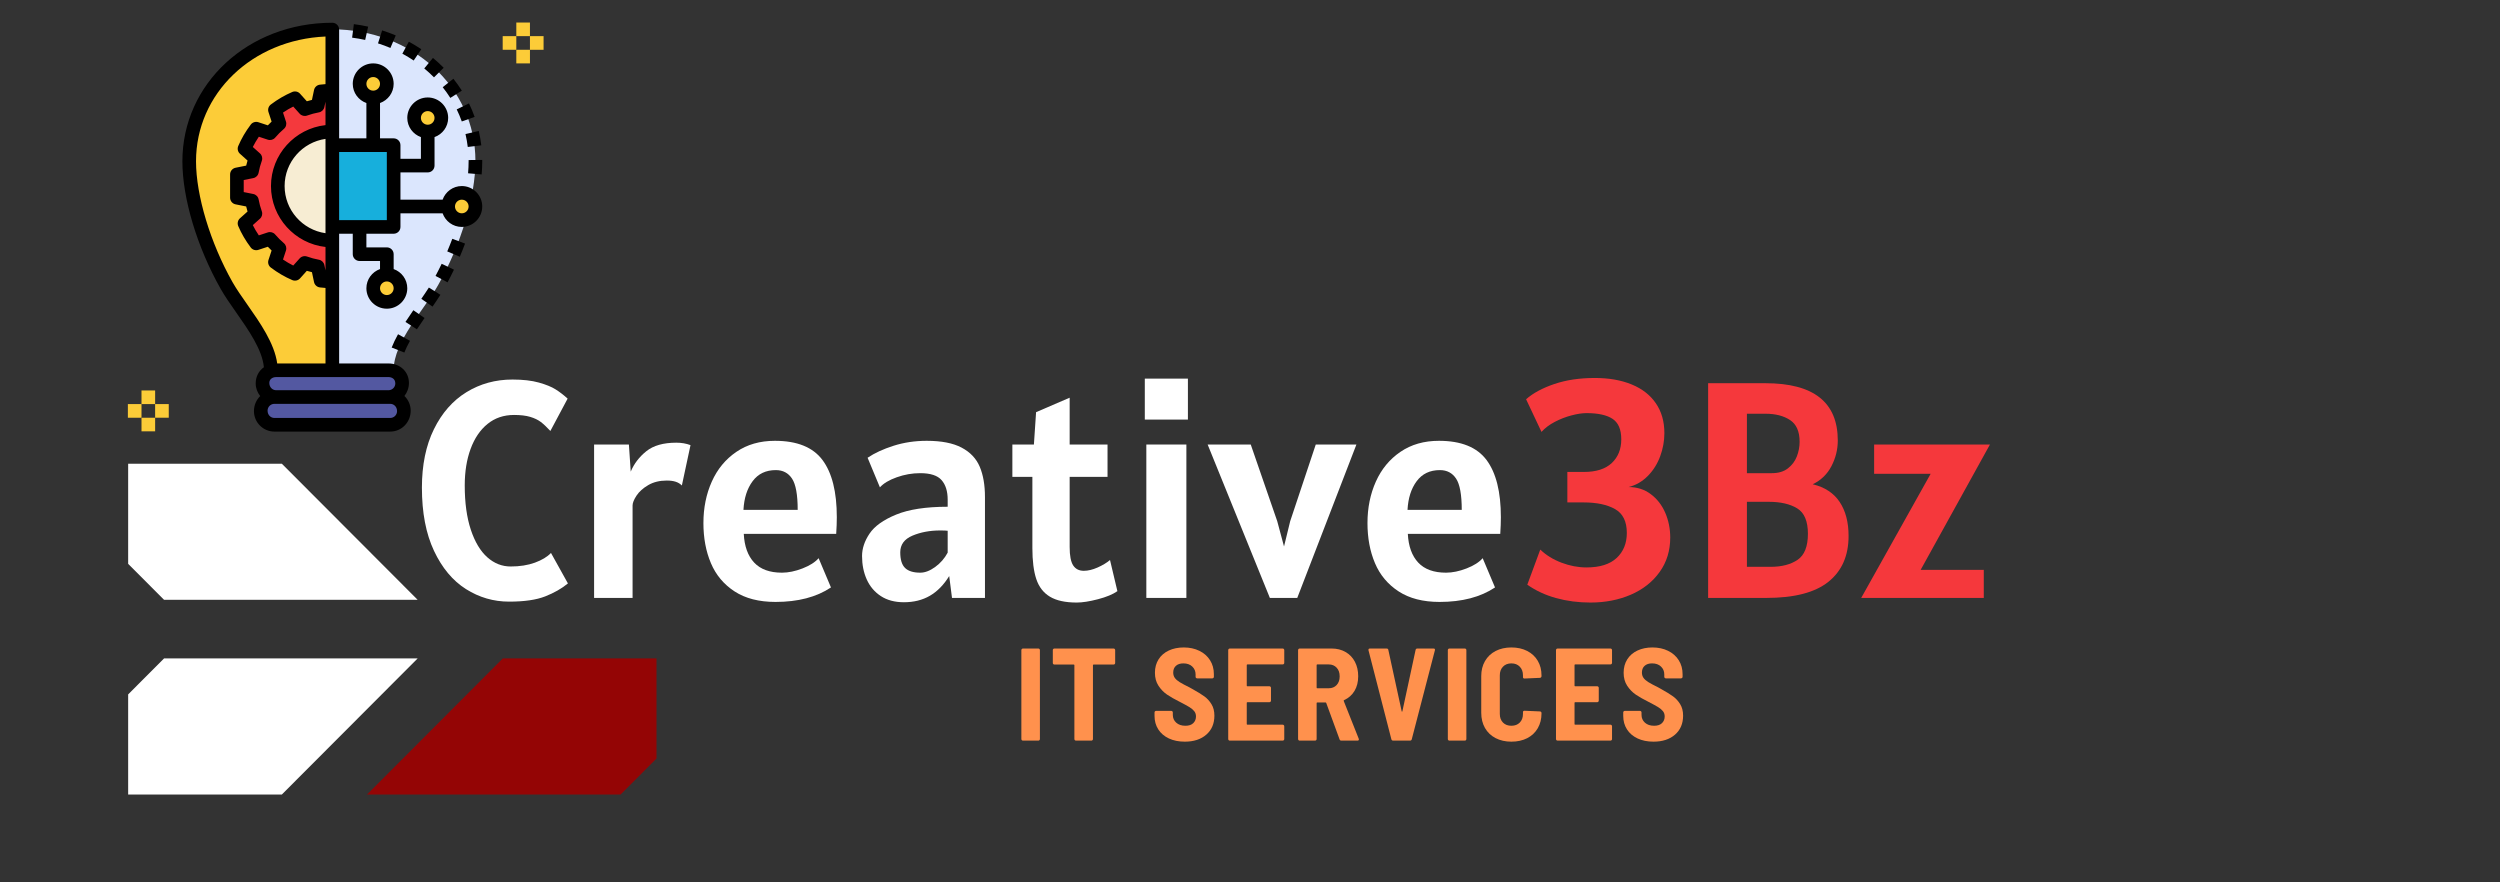 <svg xmlns="http://www.w3.org/2000/svg" xmlns:xlink="http://www.w3.org/1999/xlink" width="1700" zoomAndPan="magnify" viewBox="0 0 1275 450" height="600" preserveAspectRatio="xMidYMid meet" version="1.0"><rect x="0" y="0" width="1275" height="450" fill="#333333" stroke="none"/><defs><g/><clipPath id="5e80df4eb8"><path d="M 187 335 L 335 335 L 335 405.254 L 187 405.254 Z M 187 335 " clip-rule="nonzero"/></clipPath><clipPath id="591fe4f47e"><path d="M 65.094 236.504 L 214 236.504 L 214 306 L 65.094 306 Z M 65.094 236.504 " clip-rule="nonzero"/></clipPath><clipPath id="186d71a264"><path d="M 65.094 335 L 214 335 L 214 405.254 L 65.094 405.254 Z M 65.094 335 " clip-rule="nonzero"/></clipPath><clipPath id="a08a2557d3"><path d="M 93 11.484 L 246 11.484 L 246 219.984 L 93 219.984 Z M 93 11.484 " clip-rule="nonzero"/></clipPath><clipPath id="533aace960"><path d="M 72 213 L 80 213 L 80 219.984 L 72 219.984 Z M 72 213 " clip-rule="nonzero"/></clipPath><clipPath id="c55b6be1f2"><path d="M 65.094 206 L 73 206 L 73 214 L 65.094 214 Z M 65.094 206 " clip-rule="nonzero"/></clipPath><clipPath id="387949482d"><path d="M 263 11.484 L 271 11.484 L 271 19 L 263 19 Z M 263 11.484 " clip-rule="nonzero"/></clipPath><clipPath id="64591cea11"><path d="M 270 18 L 277.344 18 L 277.344 26 L 270 26 Z M 270 18 " clip-rule="nonzero"/></clipPath></defs><g clip-path="url(#5e80df4eb8)"><path fill="#940505" d="M 334.82 386.848 L 316.508 405.199 L 187.172 405.199 L 256.434 335.789 L 334.82 335.789 Z M 334.82 386.848 " fill-opacity="1" fill-rule="nonzero"/></g><g clip-path="url(#591fe4f47e)"><path fill="#ffffff" d="M 65.359 236.504 L 143.746 236.504 L 213.008 305.914 L 83.676 305.914 L 65.359 287.562 Z M 65.359 236.504 " fill-opacity="1" fill-rule="nonzero"/></g><g clip-path="url(#186d71a264)"><path fill="#ffffff" d="M 65.359 354.141 L 83.676 335.789 L 213.008 335.789 L 143.746 405.199 L 65.359 405.199 Z M 65.359 354.141 " fill-opacity="1" fill-rule="nonzero"/></g><g fill="#ffffff" fill-opacity="1"><g transform="translate(209.362, 304.94)"><g><path d="M 50.266 1.891 C 42.359 1.891 35.023 -0.242 28.266 -4.516 C 21.516 -8.785 16.082 -15.289 11.969 -24.031 C 7.863 -32.781 5.812 -43.516 5.812 -56.234 C 5.812 -67.805 7.852 -77.742 11.938 -86.047 C 16.02 -94.348 21.555 -100.645 28.547 -104.938 C 35.535 -109.227 43.352 -111.375 52 -111.375 C 57.289 -111.375 61.766 -110.863 65.422 -109.844 C 69.086 -108.82 71.969 -107.645 74.062 -106.312 C 76.164 -104.977 78.188 -103.422 80.125 -101.641 L 71.328 -85.141 C 69.492 -87.129 67.867 -88.66 66.453 -89.734 C 65.035 -90.805 63.238 -91.672 61.062 -92.328 C 58.895 -92.984 56.133 -93.312 52.781 -93.312 C 47.539 -93.312 43.035 -91.781 39.266 -88.719 C 35.504 -85.656 32.629 -81.41 30.641 -75.984 C 28.648 -70.566 27.656 -64.352 27.656 -57.344 C 27.656 -48.539 28.688 -41.023 30.75 -34.797 C 32.82 -28.566 35.625 -23.879 39.156 -20.734 C 42.688 -17.598 46.656 -16.031 51.062 -16.031 C 55.719 -16.031 59.836 -16.68 63.422 -17.984 C 67.016 -19.297 69.754 -20.945 71.641 -22.938 L 80.281 -7.391 C 77.082 -4.766 73.219 -2.562 68.688 -0.781 C 64.156 1 58.016 1.891 50.266 1.891 Z M 50.266 1.891 "/></g></g></g><g fill="#ffffff" fill-opacity="1"><g transform="translate(292.144, 304.94)"><g><path d="M 10.844 -78.234 L 28.594 -78.234 L 29.531 -64.406 C 31.207 -68.438 33.852 -71.906 37.469 -74.812 C 41.082 -77.719 46.188 -79.172 52.781 -79.172 C 55.395 -79.172 57.805 -78.754 60.016 -77.922 L 55.609 -57.344 C 54.723 -58.227 53.66 -58.867 52.422 -59.266 C 51.191 -59.66 49.688 -59.859 47.906 -59.859 C 44.25 -59.859 41.098 -59.082 38.453 -57.531 C 35.805 -55.988 33.812 -54.195 32.469 -52.156 C 31.133 -50.113 30.469 -48.438 30.469 -47.125 L 30.469 0 L 10.844 0 Z M 10.844 -78.234 "/></g></g></g><g fill="#ffffff" fill-opacity="1"><g transform="translate(352.15, 304.94)"><g><path d="M 43.359 2.047 C 34.93 2.047 27.969 0.254 22.469 -3.328 C 16.969 -6.922 12.945 -11.727 10.406 -17.75 C 7.863 -23.77 6.594 -30.578 6.594 -38.172 C 6.594 -45.922 8.02 -52.977 10.875 -59.344 C 13.727 -65.707 17.906 -70.758 23.406 -74.5 C 28.906 -78.25 35.453 -80.125 43.047 -80.125 C 54.359 -80.125 62.445 -76.863 67.312 -70.344 C 72.188 -63.82 74.625 -54.094 74.625 -41.156 C 74.625 -38.645 74.52 -35.816 74.312 -32.672 L 27.172 -32.672 C 27.492 -26.336 29.266 -21.453 32.484 -18.016 C 35.703 -14.586 40.426 -12.875 46.656 -12.875 C 49.906 -12.875 53.391 -13.594 57.109 -15.031 C 60.828 -16.477 63.57 -18.223 65.344 -20.266 L 71.641 -5.344 C 64.254 -0.414 54.828 2.047 43.359 2.047 Z M 54.672 -44.922 C 54.672 -52.617 53.711 -57.922 51.797 -60.828 C 49.891 -63.734 47.129 -65.188 43.516 -65.188 C 38.43 -65.188 34.488 -63.301 31.688 -59.531 C 28.883 -55.77 27.328 -50.898 27.016 -44.922 Z M 54.672 -44.922 "/></g></g></g><g fill="#ffffff" fill-opacity="1"><g transform="translate(433.676, 304.94)"><g><path d="M 27.328 2.203 C 22.672 2.203 18.742 1.156 15.547 -0.938 C 12.359 -3.031 9.961 -5.859 8.359 -9.422 C 6.766 -12.984 5.969 -16.961 5.969 -21.359 C 5.969 -25.18 7.238 -28.988 9.781 -32.781 C 12.32 -36.582 16.836 -39.816 23.328 -42.484 C 29.816 -45.16 38.586 -46.5 49.641 -46.5 L 49.641 -50.109 C 49.641 -54.398 48.602 -57.723 46.531 -60.078 C 44.469 -62.441 40.844 -63.625 35.656 -63.625 C 31.57 -63.625 27.578 -62.926 23.672 -61.531 C 19.773 -60.145 16.91 -58.43 15.078 -56.391 L 8.797 -71.484 C 12.359 -73.891 16.781 -75.93 22.062 -77.609 C 27.352 -79.285 32.984 -80.125 38.953 -80.125 C 46.441 -80.125 52.375 -78.969 56.75 -76.656 C 61.125 -74.352 64.203 -71.109 65.984 -66.922 C 67.766 -62.734 68.656 -57.551 68.656 -51.375 L 68.656 0 L 51.844 0 L 50.422 -11.156 C 47.648 -6.656 44.363 -3.301 40.562 -1.094 C 36.77 1.102 32.359 2.203 27.328 2.203 Z M 35.656 -12.875 C 38.062 -12.875 40.598 -13.844 43.266 -15.781 C 45.941 -17.719 48.066 -20.156 49.641 -23.094 L 49.641 -34.25 C 48.91 -34.352 47.656 -34.406 45.875 -34.406 C 40.582 -34.406 35.852 -33.523 31.688 -31.766 C 27.531 -30.016 25.453 -27.176 25.453 -23.25 C 25.453 -19.531 26.273 -16.867 27.922 -15.266 C 29.566 -13.672 32.145 -12.875 35.656 -12.875 Z M 35.656 -12.875 "/></g></g></g><g fill="#ffffff" fill-opacity="1"><g transform="translate(511.746, 304.94)"><g><path d="M 37.391 2.359 C 31.578 2.359 27.02 1.363 23.719 -0.625 C 20.414 -2.613 18.098 -5.609 16.766 -9.609 C 15.43 -13.617 14.766 -18.898 14.766 -25.453 L 14.766 -61.734 L 4.562 -61.734 L 4.562 -78.234 L 15.547 -78.234 L 16.656 -94.734 L 33.781 -102.109 L 33.781 -78.234 L 53.094 -78.234 L 53.094 -61.734 L 33.781 -61.734 L 33.781 -25.922 C 33.781 -21.523 34.379 -18.41 35.578 -16.578 C 36.785 -14.742 38.594 -13.828 41 -13.828 C 43.145 -13.828 45.488 -14.391 48.031 -15.516 C 50.57 -16.641 52.68 -17.91 54.359 -19.328 L 58.125 -3.453 C 55.82 -1.828 52.508 -0.453 48.188 0.672 C 43.863 1.797 40.266 2.359 37.391 2.359 Z M 37.391 2.359 "/></g></g></g><g fill="#ffffff" fill-opacity="1"><g transform="translate(572.851, 304.94)"><g><path d="M 11 -111.844 L 32.984 -111.844 L 32.984 -90.953 L 11 -90.953 Z M 11.781 -78.234 L 32.203 -78.234 L 32.203 0 L 11.781 0 Z M 11.781 -78.234 "/></g></g></g><g fill="#ffffff" fill-opacity="1"><g transform="translate(616.834, 304.94)"><g><path d="M -0.938 -78.234 L 21.047 -78.234 L 34.562 -39.109 L 38.016 -26.234 L 41.156 -39.109 L 54.203 -78.234 L 74.938 -78.234 L 44.766 0 L 30.797 0 Z M -0.938 -78.234 "/></g></g></g><g fill="#ffffff" fill-opacity="1"><g transform="translate(690.82, 304.94)"><g><path d="M 43.359 2.047 C 34.93 2.047 27.969 0.254 22.469 -3.328 C 16.969 -6.922 12.945 -11.727 10.406 -17.75 C 7.863 -23.77 6.594 -30.578 6.594 -38.172 C 6.594 -45.922 8.02 -52.977 10.875 -59.344 C 13.727 -65.707 17.906 -70.758 23.406 -74.5 C 28.906 -78.25 35.453 -80.125 43.047 -80.125 C 54.359 -80.125 62.445 -76.863 67.312 -70.344 C 72.188 -63.82 74.625 -54.094 74.625 -41.156 C 74.625 -38.645 74.52 -35.816 74.312 -32.672 L 27.172 -32.672 C 27.492 -26.336 29.266 -21.453 32.484 -18.016 C 35.703 -14.586 40.426 -12.875 46.656 -12.875 C 49.906 -12.875 53.391 -13.594 57.109 -15.031 C 60.828 -16.477 63.57 -18.223 65.344 -20.266 L 71.641 -5.344 C 64.254 -0.414 54.828 2.047 43.359 2.047 Z M 54.672 -44.922 C 54.672 -52.617 53.711 -57.922 51.797 -60.828 C 49.891 -63.734 47.129 -65.188 43.516 -65.188 C 38.43 -65.188 34.488 -63.301 31.688 -59.531 C 28.883 -55.77 27.328 -50.898 27.016 -44.922 Z M 54.672 -44.922 "/></g></g></g><g fill="#f5383c" fill-opacity="1"><g transform="translate(772.334, 304.94)"><g><path d="M 38.797 2.359 C 32.617 2.359 26.781 1.598 21.281 0.078 C 15.781 -1.441 10.883 -3.719 6.594 -6.75 L 13.203 -24.656 C 16.129 -21.832 19.723 -19.609 23.984 -17.984 C 28.254 -16.359 32.516 -15.547 36.766 -15.547 C 43.566 -15.547 48.695 -17.156 52.156 -20.375 C 55.613 -23.602 57.344 -27.859 57.344 -33.141 C 57.344 -39.004 55.336 -43.062 51.328 -45.312 C 47.328 -47.57 42 -48.703 35.344 -48.703 L 27.016 -48.703 L 27.016 -64.25 L 35.5 -64.25 C 41.727 -64.25 46.453 -65.766 49.672 -68.797 C 52.898 -71.836 54.516 -75.875 54.516 -80.906 C 54.516 -85.875 53.047 -89.336 50.109 -91.297 C 47.18 -93.266 42.734 -94.25 36.766 -94.25 C 34.617 -94.25 32.094 -93.867 29.188 -93.109 C 26.281 -92.359 23.438 -91.258 20.656 -89.812 C 17.883 -88.375 15.609 -86.66 13.828 -84.672 L 5.969 -101.328 C 9.531 -104.461 14.332 -107.051 20.375 -109.094 C 26.426 -111.145 33.301 -112.172 41 -112.172 C 48.227 -112.172 54.508 -111.066 59.844 -108.859 C 65.188 -106.66 69.297 -103.453 72.172 -99.234 C 75.055 -95.023 76.5 -89.961 76.5 -84.047 C 76.5 -80.016 75.781 -76.062 74.344 -72.188 C 72.906 -68.312 70.797 -64.973 68.016 -62.172 C 65.242 -59.367 62 -57.492 58.281 -56.547 C 62.57 -56.547 66.328 -55.344 69.547 -52.938 C 72.773 -50.531 75.238 -47.363 76.938 -43.438 C 78.633 -39.508 79.484 -35.297 79.484 -30.797 C 79.484 -24.086 77.676 -18.219 74.062 -13.188 C 70.457 -8.164 65.562 -4.316 59.375 -1.641 C 53.195 1.023 46.336 2.359 38.797 2.359 Z M 38.797 2.359 "/></g></g></g><g fill="#f5383c" fill-opacity="1"><g transform="translate(857.944, 304.94)"><g><path d="M 66.531 -57.969 C 72.656 -56.5 77.234 -53.5 80.266 -48.969 C 83.305 -44.438 84.828 -38.641 84.828 -31.578 C 84.828 -21.523 81.41 -13.75 74.578 -8.25 C 67.742 -2.75 57.18 0 42.891 0 L 13.203 0 L 13.203 -109.5 L 42.422 -109.5 C 67.023 -109.5 79.328 -99.758 79.328 -80.281 C 79.328 -75.719 78.254 -71.367 76.109 -67.234 C 73.961 -63.098 70.77 -60.008 66.531 -57.969 Z M 59.859 -79.641 C 59.859 -84.879 58.234 -88.57 54.984 -90.719 C 51.734 -92.863 47.547 -93.938 42.422 -93.938 L 32.984 -93.938 L 32.984 -63.625 L 45.719 -63.625 C 49.062 -63.625 51.781 -64.438 53.875 -66.062 C 55.977 -67.688 57.5 -69.711 58.438 -72.141 C 59.383 -74.578 59.859 -77.078 59.859 -79.641 Z M 45.078 -15.859 C 50.734 -15.859 55.316 -17.051 58.828 -19.438 C 62.336 -21.82 64.094 -26.234 64.094 -32.672 C 64.094 -39.117 62.27 -43.453 58.625 -45.672 C 54.988 -47.898 50.16 -49.016 44.141 -49.016 L 32.984 -49.016 L 32.984 -15.859 Z M 45.078 -15.859 "/></g></g></g><g fill="#f5383c" fill-opacity="1"><g transform="translate(947.167, 304.94)"><g><path d="M 32.359 -14.297 L 64.562 -14.297 L 64.562 0 L 2.047 0 L 37.469 -63.312 L 8.641 -63.312 L 8.641 -78.234 L 67.703 -78.234 Z M 32.359 -14.297 "/></g></g></g><g fill="#ff914d" fill-opacity="1"><g transform="translate(517.336, 377.717)"><g><path d="M 4.359 0 C 4.141 0 3.953 -0.078 3.797 -0.234 C 3.641 -0.391 3.562 -0.582 3.562 -0.812 L 3.562 -46.172 C 3.562 -46.391 3.641 -46.578 3.797 -46.734 C 3.953 -46.891 4.141 -46.969 4.359 -46.969 L 12.219 -46.969 C 12.438 -46.969 12.625 -46.891 12.781 -46.734 C 12.938 -46.578 13.016 -46.391 13.016 -46.172 L 13.016 -0.812 C 13.016 -0.582 12.938 -0.391 12.781 -0.234 C 12.625 -0.078 12.438 0 12.219 0 Z M 4.359 0 "/></g></g></g><g fill="#ff914d" fill-opacity="1"><g transform="translate(535.187, 377.717)"><g><path d="M 32.75 -46.969 C 32.969 -46.969 33.156 -46.891 33.312 -46.734 C 33.469 -46.578 33.547 -46.391 33.547 -46.172 L 33.547 -39.594 C 33.547 -39.375 33.469 -39.188 33.312 -39.031 C 33.156 -38.875 32.969 -38.797 32.75 -38.797 L 22.547 -38.797 C 22.328 -38.797 22.219 -38.68 22.219 -38.453 L 22.219 -0.812 C 22.219 -0.582 22.141 -0.391 21.984 -0.234 C 21.828 -0.078 21.633 0 21.406 0 L 13.562 0 C 13.332 0 13.141 -0.078 12.984 -0.234 C 12.828 -0.391 12.75 -0.582 12.75 -0.812 L 12.75 -38.453 C 12.75 -38.68 12.641 -38.797 12.422 -38.797 L 2.547 -38.797 C 2.328 -38.797 2.141 -38.875 1.984 -39.031 C 1.828 -39.188 1.75 -39.375 1.75 -39.594 L 1.75 -46.172 C 1.75 -46.391 1.828 -46.578 1.984 -46.734 C 2.141 -46.891 2.328 -46.969 2.547 -46.969 Z M 32.75 -46.969 "/></g></g></g><g fill="#ff914d" fill-opacity="1"><g transform="translate(571.828, 377.717)"><g/></g></g><g fill="#ff914d" fill-opacity="1"><g transform="translate(586.592, 377.717)"><g><path d="M 17.656 0.531 C 14.562 0.531 11.852 -0.016 9.531 -1.109 C 7.207 -2.203 5.406 -3.742 4.125 -5.734 C 2.852 -7.723 2.219 -10.016 2.219 -12.609 L 2.219 -14.359 C 2.219 -14.586 2.297 -14.781 2.453 -14.938 C 2.609 -15.094 2.797 -15.172 3.016 -15.172 L 10.734 -15.172 C 10.961 -15.172 11.156 -15.094 11.312 -14.938 C 11.469 -14.781 11.547 -14.586 11.547 -14.359 L 11.547 -13.094 C 11.547 -11.52 12.125 -10.207 13.281 -9.156 C 14.445 -8.102 16.016 -7.578 17.984 -7.578 C 19.734 -7.578 21.066 -8.023 21.984 -8.922 C 22.898 -9.816 23.359 -10.957 23.359 -12.344 C 23.359 -13.375 23.066 -14.258 22.484 -15 C 21.898 -15.738 21.082 -16.43 20.031 -17.078 C 18.977 -17.723 17.359 -18.609 15.172 -19.734 C 12.484 -21.078 10.289 -22.328 8.594 -23.484 C 6.895 -24.648 5.441 -26.148 4.234 -27.984 C 3.023 -29.816 2.422 -32.031 2.422 -34.625 C 2.422 -37.219 3.035 -39.488 4.266 -41.438 C 5.492 -43.383 7.223 -44.883 9.453 -45.938 C 11.691 -46.988 14.242 -47.516 17.109 -47.516 C 20.109 -47.516 22.77 -46.941 25.094 -45.797 C 27.426 -44.66 29.238 -43.062 30.531 -41 C 31.832 -38.945 32.484 -36.578 32.484 -33.891 L 32.484 -32.547 C 32.484 -32.328 32.406 -32.141 32.25 -31.984 C 32.094 -31.828 31.898 -31.75 31.672 -31.75 L 23.953 -31.75 C 23.734 -31.75 23.547 -31.828 23.391 -31.984 C 23.234 -32.141 23.156 -32.328 23.156 -32.547 L 23.156 -33.75 C 23.156 -35.363 22.594 -36.707 21.469 -37.781 C 20.352 -38.852 18.832 -39.391 16.906 -39.391 C 15.301 -39.391 14.039 -38.973 13.125 -38.141 C 12.207 -37.316 11.75 -36.172 11.75 -34.703 C 11.75 -33.672 12.016 -32.773 12.547 -32.016 C 13.086 -31.254 13.914 -30.523 15.031 -29.828 C 16.145 -29.141 17.844 -28.234 20.125 -27.109 L 21.547 -26.312 C 24.141 -24.875 26.16 -23.629 27.609 -22.578 C 29.066 -21.523 30.285 -20.191 31.266 -18.578 C 32.254 -16.973 32.75 -15.031 32.75 -12.75 C 32.75 -8.676 31.375 -5.441 28.625 -3.047 C 25.875 -0.66 22.219 0.531 17.656 0.531 Z M 17.656 0.531 "/></g></g></g><g fill="#ff914d" fill-opacity="1"><g transform="translate(622.83, 377.717)"><g><path d="M 32.141 -39.656 C 32.141 -39.438 32.062 -39.25 31.906 -39.094 C 31.75 -38.938 31.562 -38.859 31.344 -38.859 L 13.359 -38.859 C 13.129 -38.859 13.016 -38.742 13.016 -38.516 L 13.016 -28.047 C 13.016 -27.828 13.129 -27.719 13.359 -27.719 L 24.562 -27.719 C 24.781 -27.719 24.969 -27.641 25.125 -27.484 C 25.289 -27.328 25.375 -27.133 25.375 -26.906 L 25.375 -20.406 C 25.375 -20.176 25.289 -19.984 25.125 -19.828 C 24.969 -19.672 24.781 -19.594 24.562 -19.594 L 13.359 -19.594 C 13.129 -19.594 13.016 -19.484 13.016 -19.266 L 13.016 -8.453 C 13.016 -8.234 13.129 -8.125 13.359 -8.125 L 31.344 -8.125 C 31.562 -8.125 31.75 -8.047 31.906 -7.891 C 32.062 -7.734 32.141 -7.539 32.141 -7.312 L 32.141 -0.812 C 32.141 -0.582 32.062 -0.391 31.906 -0.234 C 31.75 -0.078 31.562 0 31.344 0 L 4.359 0 C 4.141 0 3.953 -0.078 3.797 -0.234 C 3.641 -0.391 3.562 -0.582 3.562 -0.812 L 3.562 -46.172 C 3.562 -46.391 3.641 -46.578 3.797 -46.734 C 3.953 -46.891 4.141 -46.969 4.359 -46.969 L 31.344 -46.969 C 31.562 -46.969 31.75 -46.891 31.906 -46.734 C 32.062 -46.578 32.141 -46.391 32.141 -46.172 Z M 32.141 -39.656 "/></g></g></g><g fill="#ff914d" fill-opacity="1"><g transform="translate(658.464, 377.717)"><g><path d="M 25.641 0 C 25.141 0 24.828 -0.223 24.703 -0.672 L 17.922 -19.188 C 17.828 -19.375 17.711 -19.469 17.578 -19.469 L 13.359 -19.469 C 13.129 -19.469 13.016 -19.352 13.016 -19.125 L 13.016 -0.812 C 13.016 -0.582 12.938 -0.391 12.781 -0.234 C 12.625 -0.078 12.438 0 12.219 0 L 4.359 0 C 4.141 0 3.953 -0.078 3.797 -0.234 C 3.641 -0.391 3.562 -0.582 3.562 -0.812 L 3.562 -46.172 C 3.562 -46.391 3.641 -46.578 3.797 -46.734 C 3.953 -46.891 4.141 -46.969 4.359 -46.969 L 20.734 -46.969 C 23.379 -46.969 25.727 -46.375 27.781 -45.188 C 29.844 -44.008 31.43 -42.348 32.547 -40.203 C 33.66 -38.055 34.219 -35.594 34.219 -32.812 C 34.219 -29.945 33.594 -27.461 32.344 -25.359 C 31.094 -23.266 29.328 -21.703 27.047 -20.672 C 26.816 -20.578 26.75 -20.422 26.844 -20.203 L 34.5 -0.938 C 34.539 -0.852 34.562 -0.742 34.562 -0.609 C 34.562 -0.203 34.316 0 33.828 0 Z M 13.359 -38.859 C 13.129 -38.859 13.016 -38.742 13.016 -38.516 L 13.016 -27.047 C 13.016 -26.816 13.129 -26.703 13.359 -26.703 L 19.188 -26.703 C 20.844 -26.703 22.188 -27.25 23.219 -28.344 C 24.25 -29.445 24.766 -30.914 24.766 -32.75 C 24.766 -34.625 24.25 -36.109 23.219 -37.203 C 22.188 -38.305 20.844 -38.859 19.188 -38.859 Z M 13.359 -38.859 "/></g></g></g><g fill="#ff914d" fill-opacity="1"><g transform="translate(696.246, 377.717)"><g><path d="M 14.297 0 C 13.805 0 13.492 -0.223 13.359 -0.672 L 1.672 -46.109 L 1.672 -46.375 C 1.672 -46.77 1.922 -46.969 2.422 -46.969 L 10.938 -46.969 C 11.426 -46.969 11.719 -46.723 11.812 -46.234 L 18.594 -15.031 C 18.633 -14.852 18.695 -14.766 18.781 -14.766 C 18.875 -14.766 18.941 -14.852 18.984 -15.031 L 25.703 -46.234 C 25.797 -46.723 26.086 -46.969 26.578 -46.969 L 34.828 -46.969 C 35.453 -46.969 35.695 -46.68 35.562 -46.109 L 23.75 -0.672 C 23.625 -0.223 23.312 0 22.812 0 Z M 14.297 0 "/></g></g></g><g fill="#ff914d" fill-opacity="1"><g transform="translate(734.833, 377.717)"><g><path d="M 4.359 0 C 4.141 0 3.953 -0.078 3.797 -0.234 C 3.641 -0.391 3.562 -0.582 3.562 -0.812 L 3.562 -46.172 C 3.562 -46.391 3.641 -46.578 3.797 -46.734 C 3.953 -46.891 4.141 -46.969 4.359 -46.969 L 12.219 -46.969 C 12.438 -46.969 12.625 -46.891 12.781 -46.734 C 12.938 -46.578 13.016 -46.391 13.016 -46.172 L 13.016 -0.812 C 13.016 -0.582 12.938 -0.391 12.781 -0.234 C 12.625 -0.078 12.438 0 12.219 0 Z M 4.359 0 "/></g></g></g><g fill="#ff914d" fill-opacity="1"><g transform="translate(752.684, 377.717)"><g><path d="M 18.125 0.531 C 15.082 0.531 12.395 -0.07 10.062 -1.281 C 7.738 -2.488 5.938 -4.207 4.656 -6.438 C 3.383 -8.676 2.75 -11.273 2.75 -14.234 L 2.75 -32.891 C 2.75 -35.797 3.383 -38.352 4.656 -40.562 C 5.938 -42.781 7.738 -44.492 10.062 -45.703 C 12.395 -46.91 15.082 -47.516 18.125 -47.516 C 21.164 -47.516 23.848 -46.922 26.172 -45.734 C 28.492 -44.547 30.289 -42.879 31.562 -40.734 C 32.844 -38.586 33.484 -36.082 33.484 -33.219 L 33.484 -32.891 C 33.484 -32.66 33.406 -32.457 33.25 -32.281 C 33.094 -32.102 32.906 -32.016 32.688 -32.016 L 24.828 -31.672 C 24.297 -31.672 24.031 -31.914 24.031 -32.406 L 24.031 -33.281 C 24.031 -35.113 23.488 -36.586 22.406 -37.703 C 21.332 -38.828 19.906 -39.391 18.125 -39.391 C 16.332 -39.391 14.898 -38.828 13.828 -37.703 C 12.754 -36.586 12.219 -35.113 12.219 -33.281 L 12.219 -13.625 C 12.219 -11.789 12.754 -10.32 13.828 -9.219 C 14.898 -8.125 16.332 -7.578 18.125 -7.578 C 19.906 -7.578 21.332 -8.125 22.406 -9.219 C 23.488 -10.32 24.031 -11.789 24.031 -13.625 L 24.031 -14.5 C 24.031 -14.988 24.297 -15.234 24.828 -15.234 L 32.688 -14.891 C 32.906 -14.891 33.094 -14.812 33.25 -14.656 C 33.406 -14.5 33.484 -14.312 33.484 -14.094 L 33.484 -13.891 C 33.484 -11.023 32.844 -8.492 31.562 -6.297 C 30.289 -4.109 28.492 -2.422 26.172 -1.234 C 23.848 -0.055 21.164 0.531 18.125 0.531 Z M 18.125 0.531 "/></g></g></g><g fill="#ff914d" fill-opacity="1"><g transform="translate(789.995, 377.717)"><g><path d="M 32.141 -39.656 C 32.141 -39.438 32.062 -39.25 31.906 -39.094 C 31.75 -38.938 31.562 -38.859 31.344 -38.859 L 13.359 -38.859 C 13.129 -38.859 13.016 -38.742 13.016 -38.516 L 13.016 -28.047 C 13.016 -27.828 13.129 -27.719 13.359 -27.719 L 24.562 -27.719 C 24.781 -27.719 24.969 -27.641 25.125 -27.484 C 25.289 -27.328 25.375 -27.133 25.375 -26.906 L 25.375 -20.406 C 25.375 -20.176 25.289 -19.984 25.125 -19.828 C 24.969 -19.672 24.781 -19.594 24.562 -19.594 L 13.359 -19.594 C 13.129 -19.594 13.016 -19.484 13.016 -19.266 L 13.016 -8.453 C 13.016 -8.234 13.129 -8.125 13.359 -8.125 L 31.344 -8.125 C 31.562 -8.125 31.75 -8.047 31.906 -7.891 C 32.062 -7.734 32.141 -7.539 32.141 -7.312 L 32.141 -0.812 C 32.141 -0.582 32.062 -0.391 31.906 -0.234 C 31.75 -0.078 31.562 0 31.344 0 L 4.359 0 C 4.141 0 3.953 -0.078 3.797 -0.234 C 3.641 -0.391 3.562 -0.582 3.562 -0.812 L 3.562 -46.172 C 3.562 -46.391 3.641 -46.578 3.797 -46.734 C 3.953 -46.891 4.141 -46.969 4.359 -46.969 L 31.344 -46.969 C 31.562 -46.969 31.75 -46.891 31.906 -46.734 C 32.062 -46.578 32.141 -46.391 32.141 -46.172 Z M 32.141 -39.656 "/></g></g></g><g fill="#ff914d" fill-opacity="1"><g transform="translate(825.63, 377.717)"><g><path d="M 17.656 0.531 C 14.562 0.531 11.852 -0.016 9.531 -1.109 C 7.207 -2.203 5.406 -3.742 4.125 -5.734 C 2.852 -7.723 2.219 -10.016 2.219 -12.609 L 2.219 -14.359 C 2.219 -14.586 2.297 -14.781 2.453 -14.938 C 2.609 -15.094 2.797 -15.172 3.016 -15.172 L 10.734 -15.172 C 10.961 -15.172 11.156 -15.094 11.312 -14.938 C 11.469 -14.781 11.547 -14.586 11.547 -14.359 L 11.547 -13.094 C 11.547 -11.52 12.125 -10.207 13.281 -9.156 C 14.445 -8.102 16.016 -7.578 17.984 -7.578 C 19.734 -7.578 21.066 -8.023 21.984 -8.922 C 22.898 -9.816 23.359 -10.957 23.359 -12.344 C 23.359 -13.375 23.066 -14.258 22.484 -15 C 21.898 -15.738 21.082 -16.43 20.031 -17.078 C 18.977 -17.723 17.359 -18.609 15.172 -19.734 C 12.484 -21.078 10.289 -22.328 8.594 -23.484 C 6.895 -24.648 5.441 -26.148 4.234 -27.984 C 3.023 -29.816 2.422 -32.031 2.422 -34.625 C 2.422 -37.219 3.035 -39.488 4.266 -41.438 C 5.492 -43.383 7.223 -44.883 9.453 -45.938 C 11.691 -46.988 14.242 -47.516 17.109 -47.516 C 20.109 -47.516 22.77 -46.941 25.094 -45.797 C 27.426 -44.66 29.238 -43.062 30.531 -41 C 31.832 -38.945 32.484 -36.578 32.484 -33.891 L 32.484 -32.547 C 32.484 -32.328 32.406 -32.141 32.25 -31.984 C 32.094 -31.828 31.898 -31.75 31.672 -31.75 L 23.953 -31.75 C 23.734 -31.75 23.547 -31.828 23.391 -31.984 C 23.234 -32.141 23.156 -32.328 23.156 -32.547 L 23.156 -33.75 C 23.156 -35.363 22.594 -36.707 21.469 -37.781 C 20.352 -38.852 18.832 -39.391 16.906 -39.391 C 15.301 -39.391 14.039 -38.973 13.125 -38.141 C 12.207 -37.316 11.75 -36.172 11.75 -34.703 C 11.75 -33.672 12.016 -32.773 12.547 -32.016 C 13.086 -31.254 13.914 -30.523 15.031 -29.828 C 16.145 -29.141 17.844 -28.234 20.125 -27.109 L 21.547 -26.312 C 24.141 -24.875 26.16 -23.629 27.609 -22.578 C 29.066 -21.523 30.285 -20.191 31.266 -18.578 C 32.254 -16.973 32.75 -15.031 32.75 -12.75 C 32.75 -8.676 31.375 -5.441 28.625 -3.047 C 25.875 -0.66 22.219 0.531 17.656 0.531 Z M 17.656 0.531 "/></g></g></g><path fill="#dbe6fd" d="M 242.469 82.141 C 242.469 100.035 235.25 124.516 223.414 145.457 C 216.293 158.062 200.762 174.254 200.762 188.707 L 169.48 188.707 L 169.48 14.957 C 209.789 14.957 242.469 44.062 242.469 82.141 Z M 242.469 82.141 " fill-opacity="1" fill-rule="nonzero"/><path fill="#17afdc" d="M 169.48 74.035 L 200.762 74.035 L 200.762 115.734 L 169.48 115.734 Z M 169.48 74.035 " fill-opacity="1" fill-rule="nonzero"/><path fill="#fccc38" d="M 96.492 82.141 C 96.492 100.035 103.711 124.516 115.547 145.457 C 122.668 158.062 138.199 174.254 138.199 188.707 L 169.48 188.707 L 169.48 14.957 C 129.172 14.957 96.492 44.062 96.492 82.141 Z M 96.492 82.141 " fill-opacity="1" fill-rule="nonzero"/><path fill="#5358a1" d="M 198.133 202.609 L 140.828 202.609 C 136.988 202.609 133.875 199.5 133.875 195.66 L 133.875 195.414 C 133.875 191.574 136.988 188.953 140.828 188.953 L 198.133 188.953 C 201.973 188.953 205.086 191.574 205.086 195.414 L 205.086 195.66 C 205.086 199.5 201.969 202.609 198.133 202.609 Z M 198.133 202.609 " fill-opacity="1" fill-rule="nonzero"/><path fill="#5358a1" d="M 199.023 216.754 L 139.938 216.754 C 136.098 216.754 132.988 213.641 132.988 209.801 L 132.988 209.559 C 132.988 205.719 136.098 202.609 139.938 202.609 L 199.023 202.609 C 202.863 202.609 205.973 205.719 205.973 209.559 L 205.973 209.801 C 205.973 213.641 202.863 216.754 199.023 216.754 Z M 199.023 216.754 " fill-opacity="1" fill-rule="nonzero"/><path fill="#f4393d" d="M 163.555 46.629 L 162.027 53.887 C 159.754 54.297 157.551 54.902 155.414 55.668 L 150.434 50.109 C 146.77 51.668 143.367 53.703 140.23 56.07 L 142.535 63.086 C 140.785 64.566 139.164 66.188 137.684 67.934 L 130.668 65.633 C 128.297 68.77 126.266 72.172 124.703 75.832 L 130.262 80.812 C 129.496 82.945 128.895 85.148 128.48 87.426 L 121.223 88.953 C 120.98 90.906 120.824 92.875 120.824 94.883 C 120.824 96.891 120.98 98.863 121.219 100.809 L 128.477 102.336 C 128.887 104.609 129.492 106.812 130.258 108.945 L 124.699 113.926 C 126.258 117.59 128.297 120.992 130.66 124.129 L 137.676 121.824 C 139.16 123.574 140.777 125.195 142.527 126.676 L 140.223 133.688 C 143.363 136.059 146.766 138.094 150.426 139.656 L 155.406 134.094 C 157.543 134.859 159.746 135.469 162.023 135.879 L 163.547 143.133 C 165.5 143.375 167.473 143.535 169.48 143.535 L 169.48 46.234 C 167.473 46.234 165.5 46.395 163.555 46.629 Z M 163.555 46.629 " fill-opacity="1" fill-rule="nonzero"/><path fill="#f7edd3" d="M 169.48 122.684 C 154.125 122.684 141.676 110.234 141.676 94.883 C 141.676 79.531 154.125 67.082 169.48 67.082 " fill-opacity="1" fill-rule="nonzero"/><path fill="#fccc38" d="M 197.285 42.758 C 197.285 43.215 197.242 43.668 197.152 44.113 C 197.062 44.562 196.93 44.996 196.758 45.418 C 196.582 45.84 196.367 46.242 196.113 46.621 C 195.859 47 195.57 47.352 195.25 47.672 C 194.926 47.996 194.574 48.285 194.195 48.539 C 193.816 48.789 193.414 49.004 192.992 49.18 C 192.574 49.355 192.137 49.484 191.691 49.574 C 191.242 49.664 190.789 49.707 190.332 49.707 C 189.879 49.707 189.426 49.664 188.977 49.574 C 188.531 49.484 188.094 49.355 187.676 49.18 C 187.254 49.004 186.852 48.789 186.473 48.539 C 186.094 48.285 185.742 47.996 185.418 47.672 C 185.098 47.352 184.809 47 184.555 46.621 C 184.301 46.242 184.086 45.84 183.91 45.418 C 183.738 44.996 183.605 44.562 183.516 44.113 C 183.426 43.668 183.383 43.215 183.383 42.758 C 183.383 42.301 183.426 41.852 183.516 41.402 C 183.605 40.957 183.738 40.52 183.91 40.098 C 184.086 39.676 184.301 39.277 184.555 38.898 C 184.809 38.52 185.098 38.168 185.418 37.844 C 185.742 37.523 186.094 37.234 186.473 36.98 C 186.852 36.727 187.254 36.512 187.676 36.336 C 188.094 36.164 188.531 36.031 188.977 35.941 C 189.426 35.852 189.879 35.809 190.332 35.809 C 190.789 35.809 191.242 35.852 191.691 35.941 C 192.137 36.031 192.574 36.164 192.992 36.336 C 193.414 36.512 193.816 36.727 194.195 36.98 C 194.574 37.234 194.926 37.523 195.25 37.844 C 195.57 38.168 195.859 38.52 196.113 38.898 C 196.367 39.277 196.582 39.676 196.758 40.098 C 196.93 40.52 197.062 40.957 197.152 41.402 C 197.242 41.852 197.285 42.301 197.285 42.758 Z M 197.285 42.758 " fill-opacity="1" fill-rule="nonzero"/><path fill="#fccc38" d="M 225.09 60.133 C 225.09 60.59 225.047 61.043 224.957 61.488 C 224.867 61.938 224.734 62.371 224.562 62.793 C 224.387 63.215 224.172 63.617 223.918 63.996 C 223.664 64.375 223.375 64.727 223.055 65.047 C 222.73 65.371 222.379 65.66 222 65.914 C 221.621 66.164 221.219 66.379 220.797 66.555 C 220.379 66.73 219.941 66.859 219.496 66.949 C 219.047 67.039 218.594 67.082 218.137 67.082 C 217.684 67.082 217.23 67.039 216.781 66.949 C 216.336 66.859 215.898 66.73 215.477 66.555 C 215.059 66.379 214.656 66.164 214.277 65.914 C 213.898 65.66 213.547 65.371 213.223 65.047 C 212.902 64.727 212.613 64.375 212.359 63.996 C 212.105 63.617 211.891 63.215 211.715 62.793 C 211.543 62.371 211.41 61.938 211.32 61.488 C 211.23 61.043 211.188 60.59 211.188 60.133 C 211.188 59.676 211.23 59.227 211.32 58.777 C 211.41 58.332 211.543 57.895 211.715 57.473 C 211.891 57.051 212.105 56.652 212.359 56.273 C 212.613 55.895 212.902 55.543 213.223 55.219 C 213.547 54.898 213.898 54.609 214.277 54.355 C 214.656 54.102 215.059 53.887 215.477 53.711 C 215.898 53.539 216.336 53.406 216.781 53.316 C 217.23 53.227 217.684 53.184 218.137 53.184 C 218.594 53.184 219.047 53.227 219.496 53.316 C 219.941 53.406 220.379 53.539 220.797 53.711 C 221.219 53.887 221.621 54.102 222 54.355 C 222.379 54.609 222.73 54.898 223.055 55.219 C 223.375 55.543 223.664 55.895 223.918 56.273 C 224.172 56.652 224.387 57.051 224.562 57.473 C 224.734 57.895 224.867 58.332 224.957 58.777 C 225.047 59.227 225.09 59.676 225.09 60.133 Z M 225.09 60.133 " fill-opacity="1" fill-rule="nonzero"/><path fill="#fccc38" d="M 242.469 105.309 C 242.469 105.766 242.422 106.219 242.336 106.664 C 242.246 107.113 242.113 107.547 241.938 107.969 C 241.766 108.391 241.551 108.789 241.297 109.172 C 241.043 109.551 240.754 109.902 240.43 110.223 C 240.109 110.547 239.758 110.832 239.379 111.086 C 239 111.34 238.598 111.555 238.176 111.73 C 237.754 111.906 237.32 112.035 236.871 112.125 C 236.426 112.215 235.973 112.258 235.516 112.258 C 235.059 112.258 234.609 112.215 234.16 112.125 C 233.711 112.035 233.277 111.906 232.855 111.73 C 232.434 111.555 232.035 111.34 231.656 111.086 C 231.273 110.832 230.926 110.547 230.602 110.223 C 230.277 109.902 229.992 109.551 229.738 109.172 C 229.484 108.789 229.27 108.391 229.094 107.969 C 228.918 107.547 228.789 107.113 228.699 106.664 C 228.609 106.219 228.566 105.766 228.566 105.309 C 228.566 104.852 228.609 104.402 228.699 103.953 C 228.789 103.504 228.918 103.07 229.094 102.648 C 229.27 102.227 229.484 101.828 229.738 101.449 C 229.992 101.066 230.277 100.719 230.602 100.395 C 230.926 100.07 231.273 99.785 231.656 99.531 C 232.035 99.277 232.434 99.062 232.855 98.887 C 233.277 98.715 233.711 98.582 234.16 98.492 C 234.609 98.402 235.059 98.359 235.516 98.359 C 235.973 98.359 236.426 98.402 236.871 98.492 C 237.32 98.582 237.754 98.715 238.176 98.887 C 238.598 99.062 239 99.277 239.379 99.531 C 239.758 99.785 240.109 100.07 240.43 100.395 C 240.754 100.719 241.043 101.066 241.297 101.449 C 241.551 101.828 241.766 102.227 241.938 102.648 C 242.113 103.07 242.246 103.504 242.336 103.953 C 242.422 104.402 242.469 104.852 242.469 105.309 Z M 242.469 105.309 " fill-opacity="1" fill-rule="nonzero"/><path fill="#fccc38" d="M 204.234 147.008 C 204.234 147.465 204.191 147.918 204.102 148.363 C 204.012 148.812 203.883 149.246 203.707 149.668 C 203.531 150.09 203.316 150.492 203.066 150.871 C 202.812 151.25 202.523 151.602 202.199 151.922 C 201.879 152.246 201.527 152.535 201.148 152.789 C 200.766 153.039 200.367 153.254 199.945 153.43 C 199.523 153.605 199.09 153.734 198.641 153.824 C 198.195 153.914 197.742 153.957 197.285 153.957 C 196.828 153.957 196.375 153.914 195.93 153.824 C 195.48 153.734 195.047 153.605 194.625 153.43 C 194.203 153.254 193.805 153.039 193.422 152.789 C 193.043 152.535 192.691 152.246 192.371 151.922 C 192.047 151.602 191.758 151.25 191.504 150.871 C 191.25 150.492 191.039 150.09 190.863 149.668 C 190.688 149.246 190.555 148.812 190.469 148.363 C 190.379 147.918 190.332 147.465 190.332 147.008 C 190.332 146.551 190.379 146.102 190.469 145.652 C 190.555 145.207 190.688 144.77 190.863 144.348 C 191.039 143.926 191.25 143.527 191.504 143.148 C 191.758 142.77 192.047 142.418 192.371 142.094 C 192.691 141.773 193.043 141.484 193.422 141.23 C 193.805 140.977 194.203 140.762 194.625 140.586 C 195.047 140.414 195.48 140.281 195.93 140.191 C 196.375 140.102 196.828 140.059 197.285 140.059 C 197.742 140.059 198.195 140.102 198.641 140.191 C 199.09 140.281 199.523 140.414 199.945 140.586 C 200.367 140.762 200.766 140.977 201.148 141.23 C 201.527 141.484 201.879 141.773 202.199 142.094 C 202.523 142.418 202.812 142.77 203.066 143.148 C 203.316 143.527 203.531 143.926 203.707 144.348 C 203.883 144.77 204.012 145.207 204.102 145.652 C 204.191 146.102 204.234 146.551 204.234 147.008 Z M 204.234 147.008 " fill-opacity="1" fill-rule="nonzero"/><path fill="#000000" d="M 206.215 179.801 L 199.754 177.242 C 200.609 175.086 201.668 172.863 203 170.453 L 209.086 173.816 C 207.898 175.957 206.961 177.918 206.215 179.801 Z M 206.215 179.801 " fill-opacity="1" fill-rule="nonzero"/><path fill="#000000" d="M 212.621 167.957 L 206.785 164.184 C 208.086 162.168 209.449 160.172 210.816 158.207 L 216.523 162.18 C 215.203 164.082 213.883 166.012 212.621 167.957 Z M 212.621 167.957 " fill-opacity="1" fill-rule="nonzero"/><path fill="#000000" d="M 220.586 156.371 L 214.875 152.406 C 216.246 150.43 217.551 148.508 218.723 146.648 L 224.602 150.344 C 223.383 152.293 222.016 154.309 220.586 156.371 Z M 220.586 156.371 " fill-opacity="1" fill-rule="nonzero"/><path fill="#000000" d="M 228.254 143.996 L 222.121 140.719 C 223.207 138.688 224.25 136.621 225.246 134.539 L 231.52 137.531 C 230.477 139.707 229.391 141.871 228.254 143.996 Z M 228.254 143.996 " fill-opacity="1" fill-rule="nonzero"/><path fill="#000000" d="M 234.496 130.941 L 228.098 128.219 C 229.008 126.086 229.863 123.934 230.676 121.785 L 237.18 124.227 C 236.34 126.473 235.445 128.711 234.496 130.941 Z M 234.496 130.941 " fill-opacity="1" fill-rule="nonzero"/><path fill="#000000" d="M 245.652 88.961 L 238.723 88.379 C 238.902 86.262 238.992 84.203 238.992 82.262 L 238.988 81.625 L 245.941 81.566 L 245.941 82.262 C 245.941 84.395 245.848 86.652 245.652 88.961 Z M 245.652 88.961 " fill-opacity="1" fill-rule="nonzero"/><path fill="#000000" d="M 238.559 74.949 C 238.293 72.734 237.902 70.52 237.398 68.359 L 244.168 66.777 C 244.73 69.188 245.168 71.656 245.461 74.125 Z M 238.559 74.949 " fill-opacity="1" fill-rule="nonzero"/><path fill="#000000" d="M 235.516 61.945 C 234.773 59.855 233.898 57.785 232.922 55.777 L 239.172 52.734 C 240.262 54.973 241.238 57.289 242.062 59.617 Z M 235.516 61.945 " fill-opacity="1" fill-rule="nonzero"/><path fill="#000000" d="M 229.664 49.938 C 228.477 48.07 227.172 46.23 225.777 44.477 L 231.219 40.152 C 232.766 42.102 234.219 44.141 235.539 46.227 Z M 229.664 49.938 " fill-opacity="1" fill-rule="nonzero"/><path fill="#000000" d="M 221.328 39.445 C 219.762 37.855 218.098 36.328 216.375 34.902 L 220.805 29.547 C 222.707 31.121 224.551 32.809 226.285 34.57 Z M 221.328 39.445 " fill-opacity="1" fill-rule="nonzero"/><path fill="#000000" d="M 210.98 30.867 C 209.133 29.625 207.191 28.453 205.203 27.379 L 208.508 21.262 C 210.691 22.445 212.824 23.734 214.859 25.098 Z M 210.98 30.867 " fill-opacity="1" fill-rule="nonzero"/><path fill="#000000" d="M 199.113 24.461 C 197.078 23.594 194.945 22.805 192.781 22.121 L 194.883 15.496 C 197.254 16.25 199.594 17.113 201.832 18.066 Z M 199.113 24.461 " fill-opacity="1" fill-rule="nonzero"/><path fill="#000000" d="M 186.242 20.371 C 184.062 19.883 181.82 19.492 179.578 19.207 L 180.469 12.312 C 182.914 12.629 185.363 13.059 187.75 13.582 Z M 186.242 20.371 " fill-opacity="1" fill-rule="nonzero"/><g clip-path="url(#a08a2557d3)"><path fill="#000000" d="M 235.516 94.883 C 230.992 94.883 227.168 97.801 225.73 101.832 L 204.234 101.832 L 204.234 87.934 L 218.137 87.934 C 220.059 87.934 221.613 86.379 221.613 84.457 L 221.613 69.918 C 225.648 68.48 228.566 64.66 228.566 60.133 C 228.566 54.387 223.887 49.707 218.137 49.707 C 212.391 49.707 207.711 54.387 207.711 60.133 C 207.711 64.66 210.629 68.48 214.664 69.918 L 214.664 80.984 L 204.234 80.984 L 204.234 74.035 C 204.234 72.113 202.68 70.559 200.762 70.559 L 193.809 70.559 L 193.809 52.543 C 197.844 51.105 200.762 47.285 200.762 42.758 C 200.762 37.012 196.082 32.332 190.332 32.332 C 184.586 32.332 179.906 37.012 179.906 42.758 C 179.906 47.285 182.824 51.105 186.859 52.543 L 186.859 70.559 L 172.957 70.559 L 172.957 15.082 C 172.957 13.16 171.398 11.605 169.48 11.605 C 126.605 11.605 93.02 42.645 93.02 82.262 C 93.02 101.082 100.492 126.004 112.52 147.289 C 114.68 151.113 117.5 155.129 120.48 159.383 C 126.789 168.375 133.812 178.484 134.574 187.289 C 132.02 189.086 130.402 192.008 130.402 195.539 C 130.402 197.984 131.285 200.207 132.703 201.988 C 130.742 203.914 129.512 206.621 129.512 209.684 C 129.512 215.43 134.191 220.109 139.938 220.109 L 199.023 220.109 C 204.773 220.109 209.449 215.43 209.449 209.441 C 209.449 206.5 208.215 203.852 206.254 201.957 C 207.672 200.137 208.559 197.852 208.559 195.297 C 208.559 189.633 204.078 185.363 198.133 185.363 L 172.957 185.363 L 172.957 119.207 L 179.906 119.207 L 179.906 129.633 C 179.906 131.555 181.465 133.109 183.383 133.109 L 193.809 133.109 L 193.809 137.223 C 189.773 138.66 186.859 142.484 186.859 147.008 C 186.859 152.758 191.535 157.434 197.285 157.434 C 203.035 157.434 207.711 152.758 207.711 147.008 C 207.711 142.484 204.797 138.66 200.762 137.223 L 200.762 129.633 C 200.762 127.711 199.203 126.16 197.285 126.16 L 186.859 126.16 L 186.859 119.207 L 200.762 119.207 C 202.68 119.207 204.234 117.656 204.234 115.734 L 204.234 108.785 L 225.73 108.785 C 227.168 112.816 230.992 115.734 235.516 115.734 C 241.266 115.734 245.941 111.055 245.941 105.309 C 245.941 99.562 241.266 94.883 235.516 94.883 Z M 218.137 56.66 C 220.055 56.66 221.613 58.215 221.613 60.133 C 221.613 62.051 220.055 63.609 218.137 63.609 C 216.223 63.609 214.664 62.051 214.664 60.133 C 214.664 58.215 216.223 56.66 218.137 56.66 Z M 126.176 155.395 C 123.289 151.281 120.566 147.398 118.57 143.871 C 107.27 123.871 99.969 99.691 99.969 82.262 C 99.969 47.605 128.703 20.234 166.004 18.629 L 166.004 42.906 C 165.082 42.973 164.141 43.059 163.133 43.18 C 161.656 43.359 160.457 44.457 160.156 45.91 L 159.094 50.945 C 158.223 51.156 157.355 51.387 156.484 51.648 L 153.02 47.785 C 152.031 46.68 150.441 46.324 149.07 46.906 C 145.309 48.512 141.629 50.656 138.133 53.293 C 136.945 54.188 136.461 55.738 136.926 57.148 L 138.52 62.008 C 137.863 62.625 137.223 63.266 136.605 63.922 L 131.75 62.328 C 130.344 61.871 128.789 62.352 127.891 63.535 C 125.254 67.031 123.105 70.707 121.504 74.473 C 120.918 75.84 121.273 77.43 122.383 78.422 L 126.246 81.883 C 125.988 82.742 125.754 83.605 125.551 84.465 L 120.145 85.547 C 118.52 85.875 117.348 87.301 117.348 88.957 L 117.348 100.809 C 117.348 102.465 118.52 103.895 120.141 104.215 L 125.547 105.293 C 125.75 106.156 125.984 107.02 126.246 107.875 L 122.379 111.336 C 121.27 112.332 120.918 113.918 121.5 115.289 C 123.098 119.051 125.25 122.73 127.887 126.227 C 128.785 127.414 130.344 127.891 131.746 127.434 L 136.602 125.84 C 137.223 126.492 137.859 127.137 138.516 127.754 L 136.922 132.605 C 136.461 134.016 136.941 135.57 138.129 136.461 C 141.625 139.102 145.301 141.246 149.07 142.852 C 150.441 143.43 152.031 143.082 153.02 141.973 L 156.484 138.113 C 157.355 138.375 158.223 138.609 159.094 138.816 L 160.152 143.848 C 160.457 145.301 161.656 146.402 163.129 146.582 C 164.137 146.707 165.082 146.789 166.004 146.855 L 166.004 185.352 L 141.379 185.352 C 139.957 175.113 132.703 164.695 126.176 155.395 Z M 138.199 94.883 C 138.199 110.957 150.391 124.219 166.004 125.953 L 166.004 137.902 L 165.43 135.168 C 165.141 133.785 164.039 132.711 162.645 132.461 C 160.625 132.102 158.59 131.547 156.59 130.828 C 156.207 130.695 155.809 130.625 155.414 130.625 C 154.445 130.625 153.496 131.031 152.824 131.781 L 149.559 135.426 C 147.785 134.543 146.035 133.516 144.328 132.355 L 145.836 127.766 C 146.277 126.414 145.859 124.941 144.781 124.023 C 143.188 122.676 141.691 121.184 140.332 119.582 C 139.418 118.504 137.938 118.094 136.594 118.527 L 132.004 120.039 C 130.84 118.324 129.812 116.578 128.93 114.805 L 132.582 111.539 C 133.633 110.594 134.008 109.105 133.531 107.777 C 132.809 105.766 132.262 103.73 131.898 101.723 C 131.645 100.32 130.559 99.211 129.156 98.934 L 124.297 97.961 L 124.297 91.809 L 129.156 90.84 C 130.559 90.562 131.641 89.457 131.898 88.047 C 132.262 86.039 132.809 84.004 133.531 81.992 C 134.008 80.656 133.633 79.168 132.582 78.227 L 128.934 74.965 C 129.816 73.191 130.848 71.445 132.008 69.73 L 136.598 71.242 C 137.938 71.676 139.418 71.27 140.336 70.191 C 141.691 68.594 143.188 67.094 144.785 65.734 C 145.863 64.82 146.281 63.344 145.84 62.008 L 144.332 57.418 C 146.043 56.254 147.789 55.227 149.562 54.344 L 152.828 57.988 C 153.773 59.047 155.27 59.414 156.594 58.941 C 158.59 58.223 160.629 57.672 162.648 57.309 C 164.043 57.059 165.145 55.988 165.43 54.605 L 166.004 51.867 L 166.004 63.812 C 150.391 65.547 138.199 78.812 138.199 94.883 Z M 166.004 70.836 L 166.004 118.93 C 154.234 117.234 145.152 107.113 145.152 94.883 C 145.152 82.656 154.234 72.531 166.004 70.836 Z M 199.023 213.156 L 139.938 213.156 C 138.023 213.156 136.461 211.598 136.461 209.438 C 136.461 207.52 138.023 205.961 139.938 205.961 L 199.023 205.961 C 200.938 205.961 202.5 207.52 202.5 209.68 C 202.5 211.598 200.938 213.156 199.023 213.156 Z M 198.133 192.305 C 199.805 192.305 201.609 193.238 201.609 195.539 C 201.609 197.457 200.047 199.012 198.133 199.012 L 140.828 199.012 C 138.914 199.012 137.352 197.457 137.352 195.293 C 137.352 193.238 139.156 192.309 140.828 192.309 L 198.133 192.309 Z M 197.285 143.535 C 199.199 143.535 200.762 145.09 200.762 147.008 C 200.762 148.926 199.199 150.484 197.285 150.484 C 195.371 150.484 193.809 148.926 193.809 147.008 C 193.809 145.09 195.371 143.535 197.285 143.535 Z M 190.332 39.285 C 192.25 39.285 193.809 40.84 193.809 42.758 C 193.809 44.676 192.25 46.234 190.332 46.234 C 188.418 46.234 186.859 44.676 186.859 42.758 C 186.859 40.84 188.418 39.285 190.332 39.285 Z M 197.285 112.258 L 172.957 112.258 L 172.957 77.508 L 197.285 77.508 Z M 235.516 108.785 C 233.602 108.785 232.039 107.227 232.039 105.309 C 232.039 103.391 233.602 101.832 235.516 101.832 C 237.43 101.832 238.992 103.391 238.992 105.309 C 238.992 107.227 237.43 108.785 235.516 108.785 Z M 235.516 108.785 " fill-opacity="1" fill-rule="nonzero"/></g><path fill="#fccc38" d="M 72.164 199.133 L 79.117 199.133 L 79.117 206.082 L 72.164 206.082 Z M 72.164 199.133 " fill-opacity="1" fill-rule="nonzero"/><g clip-path="url(#533aace960)"><path fill="#fccc38" d="M 72.164 213.035 L 79.117 213.035 L 79.117 219.984 L 72.164 219.984 Z M 72.164 213.035 " fill-opacity="1" fill-rule="nonzero"/></g><path fill="#fccc38" d="M 79.117 206.082 L 86.066 206.082 L 86.066 213.035 L 79.117 213.035 Z M 79.117 206.082 " fill-opacity="1" fill-rule="nonzero"/><g clip-path="url(#c55b6be1f2)"><path fill="#fccc38" d="M 65.215 206.082 L 72.164 206.082 L 72.164 213.035 L 65.215 213.035 Z M 65.215 206.082 " fill-opacity="1" fill-rule="nonzero"/></g><g clip-path="url(#387949482d)"><path fill="#fccc38" d="M 263.32 11.484 L 270.273 11.484 L 270.273 18.434 L 263.32 18.434 Z M 263.32 11.484 " fill-opacity="1" fill-rule="nonzero"/></g><path fill="#fccc38" d="M 263.32 25.383 L 270.273 25.383 L 270.273 32.332 L 263.32 32.332 Z M 263.32 25.383 " fill-opacity="1" fill-rule="nonzero"/><g clip-path="url(#64591cea11)"><path fill="#fccc38" d="M 270.273 18.434 L 277.223 18.434 L 277.223 25.383 L 270.273 25.383 Z M 270.273 18.434 " fill-opacity="1" fill-rule="nonzero"/></g><path fill="#fccc38" d="M 256.371 18.434 L 263.32 18.434 L 263.32 25.383 L 256.371 25.383 Z M 256.371 18.434 " fill-opacity="1" fill-rule="nonzero"/></svg>